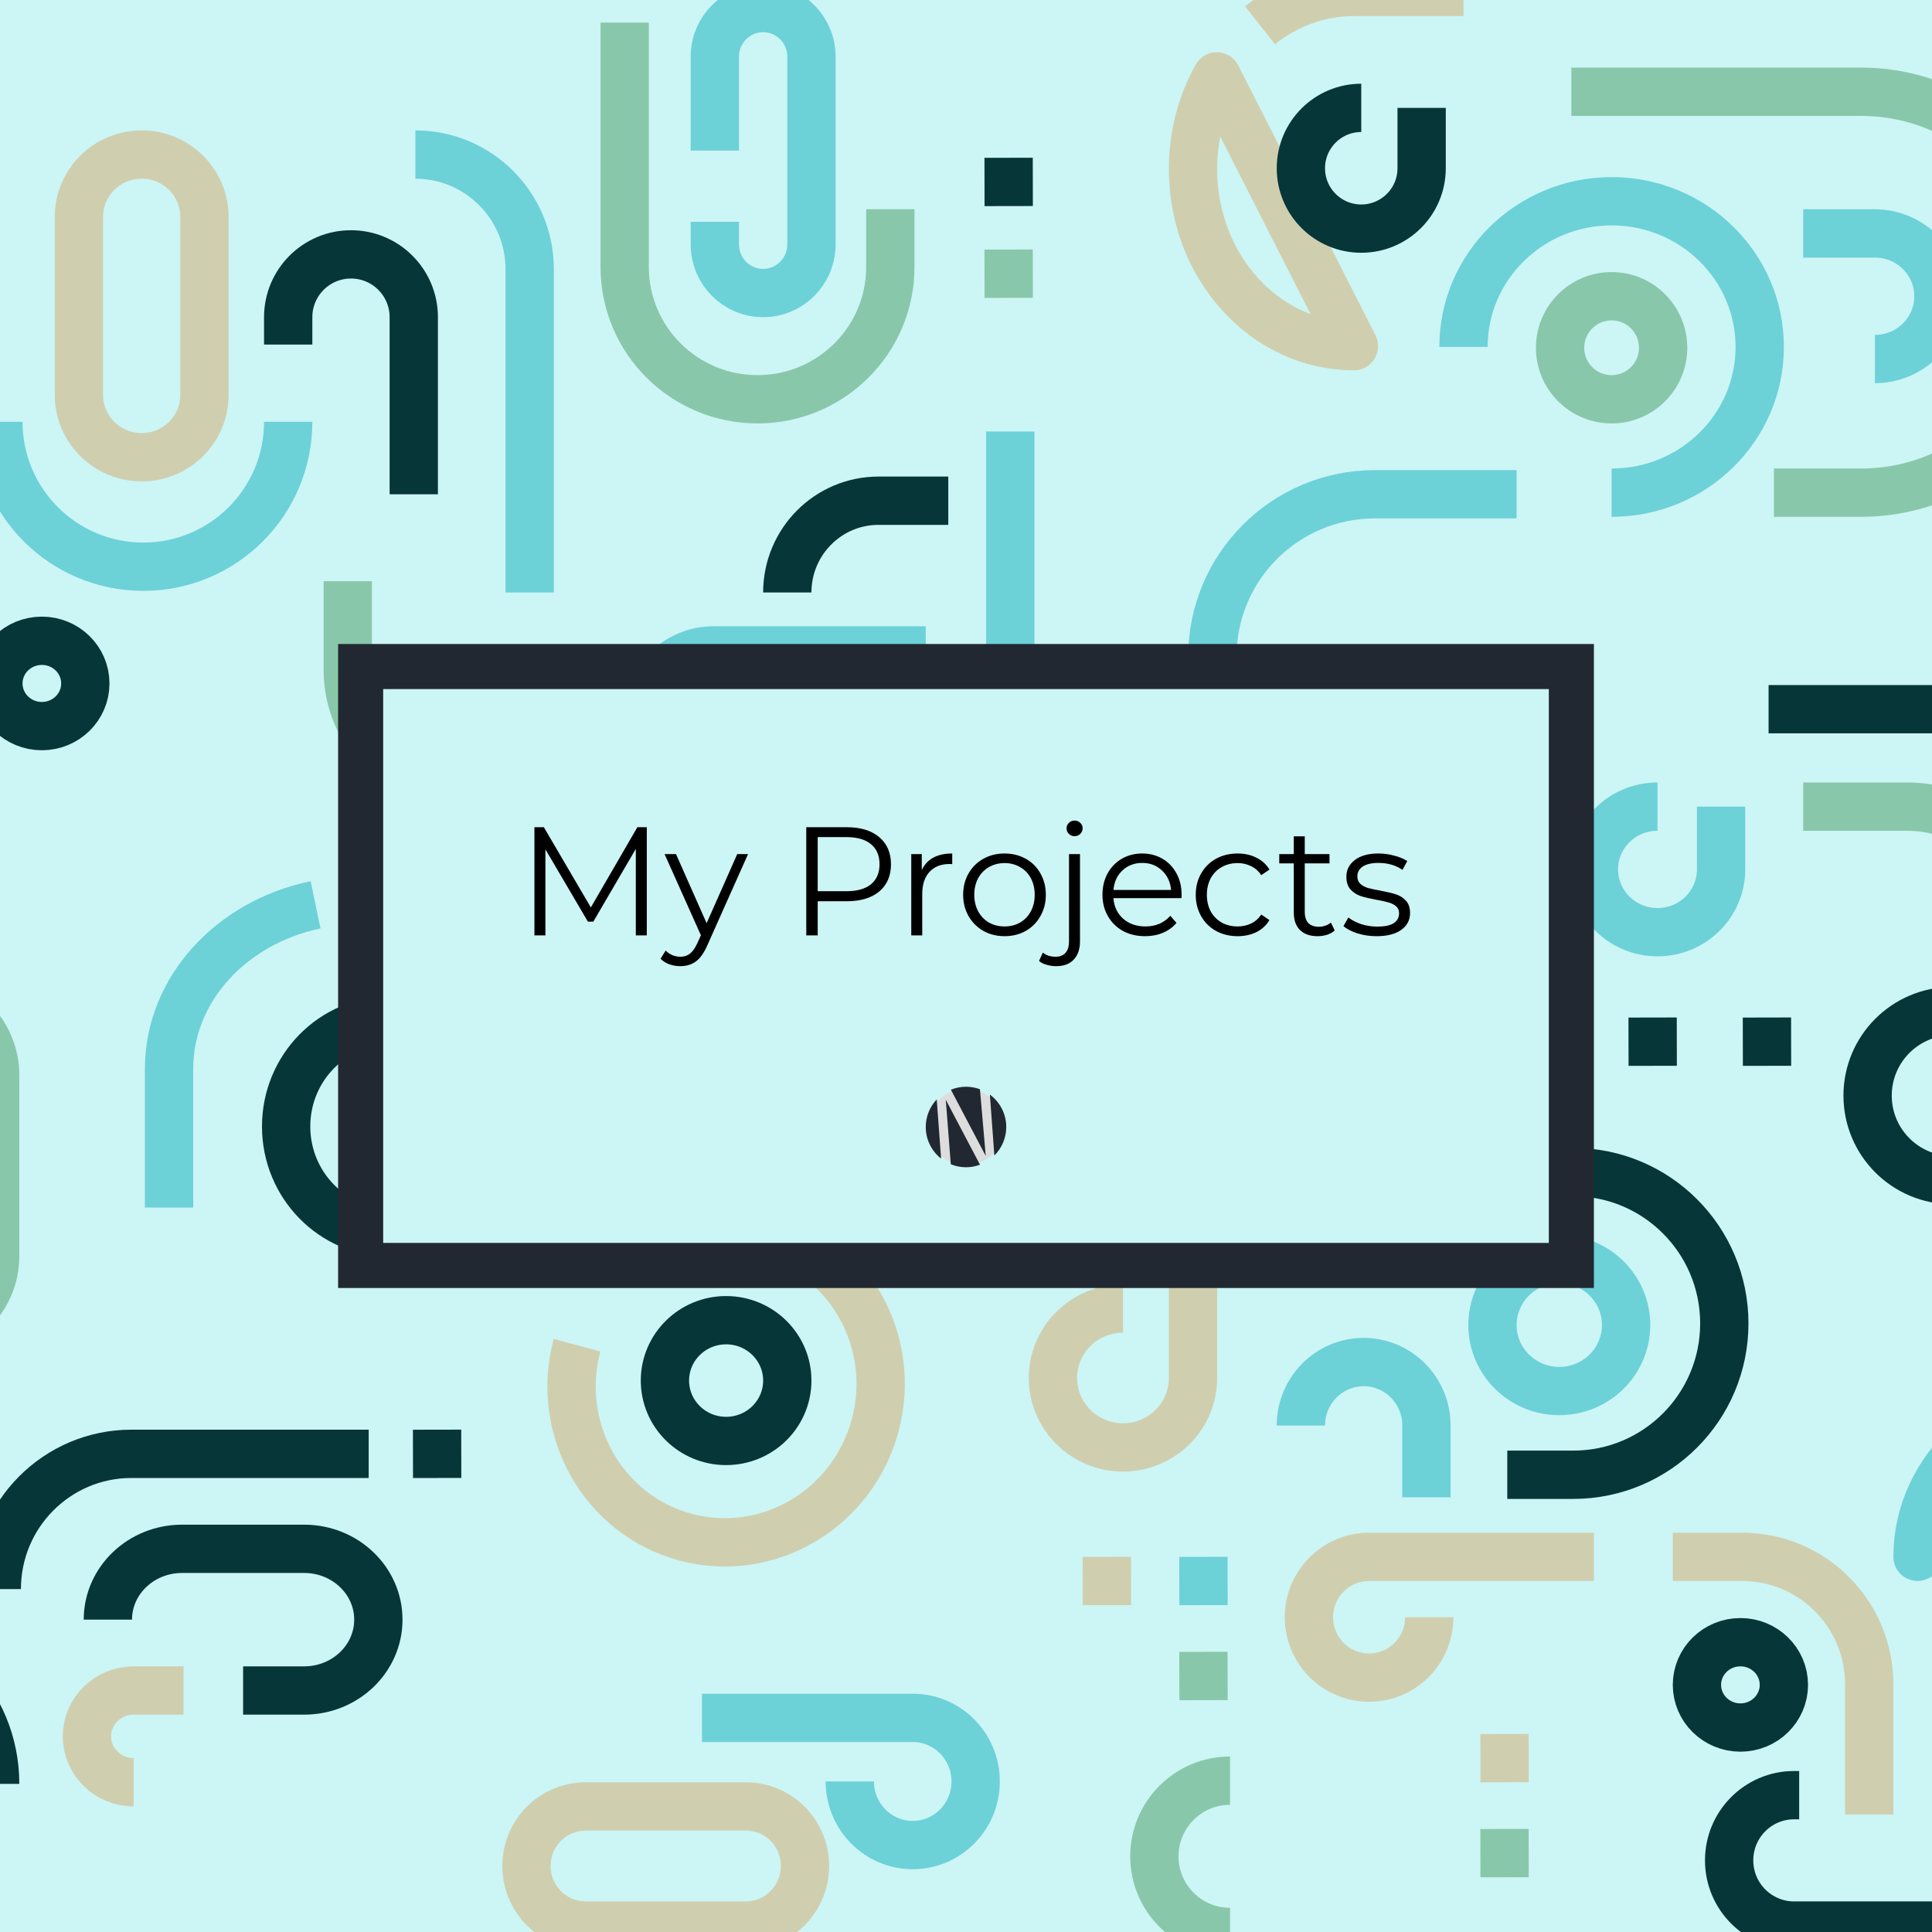 <svg width="1200" height="1200" viewBox="0 0 1200 1200" fill="none" xmlns="http://www.w3.org/2000/svg">
<rect x="0" y="0" width="1200" height="1200" fill="#808080" stroke="none"/>
<g clip-path="url(#clip0_8_3)">
<rect width="1200" height="1200" fill="#CCF5F5"/>
<path d="M1411 1035V966.952C1411 945.175 1403.34 925.023 1390.32 908.607M1191 966.952C1191 911.748 1240.25 867 1301 867C1322.09 867 1341.81 872.393 1358.54 881.751L1191 966.952Z" stroke="#6DD1D8" stroke-width="30" stroke-linejoin="round"/>
<path d="M909 -5H840.952C819.175 -5 799.023 2.664 782.607 15.674M840.952 215C785.748 215 741 165.751 741 105C741 83.905 746.393 64.197 755.751 47.456L840.952 215Z" stroke="#CFCFAF" stroke-width="30" stroke-linejoin="round"/>
<path d="M1117.5 1115H1114.36C1092.07 1115 1074 1133.13 1074 1155.5C1074 1177.87 1092.07 1196 1114.36 1196H1207.64C1229.93 1196 1248 1177.87 1248 1155.5C1248 1133.13 1229.93 1115 1207.64 1115H1204.5" stroke="#073639" stroke-width="30" stroke-linejoin="round"/>
<path d="M764 1200C738.04 1200 717 1178.96 717 1153C717 1127.04 738.04 1106 764 1106" stroke="#89C7AA" stroke-width="30" stroke-linejoin="round"/>
<path d="M1164.56 223C1186.34 223 1204 205.539 1204 184C1204 162.461 1186.34 145 1164.56 145H1120" stroke="#6DD1D8" stroke-width="30" stroke-linejoin="round"/>
<path d="M444 93.5V35.153C444 18.5 457.434 5 474 5C490.566 5 504 18.5 504 35.153V151.847C504 168.5 490.566 182 474 182C457.434 182 444 168.5 444 151.847V137.75" stroke="#6DD1D8" stroke-width="30" stroke-linejoin="round"/>
<path d="M388 14V165.829C388 211.211 424.936 248 470.5 248C516.064 248 553 211.211 553 165.829V129.957" stroke="#89C7AA" stroke-width="30" stroke-linejoin="round"/>
<path d="M976 57H1155.98C1224.47 57 1280 112.741 1280 181.5C1280 250.259 1224.47 306 1155.98 306H1101.83" stroke="#89C7AA" stroke-width="30" stroke-linejoin="round"/>
<path d="M216 361V415.993C216 455.762 248.236 488 288 488" stroke="#89C7AA" stroke-width="30" stroke-linejoin="round"/>
<path d="M105 750V663.92C105 614.356 143.841 572.837 196 562" stroke="#6DD1D8" stroke-width="30" stroke-linejoin="round"/>
<path d="M1098.5 440.5H1203.81C1264.45 440.5 1315.24 487.877 1328.5 551.5" stroke="#073639" stroke-width="30"/>
<path d="M328.999 368L329 167.197C329 127.877 297.212 96 258 96" stroke="#6DD1D8" stroke-width="30" stroke-linejoin="round"/>
<path d="M1001 248C1018.67 248 1033 233.673 1033 216C1033 198.327 1018.67 184 1001 184C983.327 184 969 198.327 969 216C969 233.673 983.327 248 1001 248Z" stroke="#89C7AA" stroke-width="30" stroke-linejoin="round"/>
<path d="M1001 306C1051.81 306 1093 265.482 1093 215.5C1093 165.518 1051.81 125 1001 125C950.193 125 909 165.518 909 215.5" stroke="#6DD1D8" stroke-width="30" stroke-linejoin="round"/>
<path d="M845.5 67C824.789 67 808 83.789 808 104.5C808 125.211 824.789 142 845.5 142C866.211 142 883 125.211 883 104.5V67" stroke="#073639" stroke-width="30" stroke-linejoin="round"/>
<path d="M697.5 812.758C673.477 812.758 654 832.06 654 855.875C654 879.691 673.477 899 697.5 899C721.523 899 741 879.691 741 855.875V724" stroke="#CFCFAF" stroke-width="30" stroke-linejoin="round"/>
<path d="M527.831 1106.5C527.831 1128.31 545.334 1146 566.92 1146C588.505 1146 606 1128.31 606 1106.5C606 1084.69 588.505 1067 566.92 1067H436" stroke="#6DD1D8" stroke-width="30" stroke-linejoin="round"/>
<path d="M363.792 1122H463.208C483.53 1122 500 1138.56 500 1159C500 1179.44 483.53 1196 463.208 1196H363.792C343.473 1196 327 1179.44 327 1159C327 1138.56 343.473 1122 363.792 1122Z" stroke="#CFCFAF" stroke-width="30" stroke-linejoin="round"/>
<path d="M179 262C179 311.706 138.706 352 89 352C39.294 352 -1 311.706 -1 262" stroke="#6DD1D8" stroke-width="30" stroke-linejoin="round"/>
<path d="M257 307V197.002C257 175.462 239.539 158 218 158C196.461 158 179 175.462 179 197.002V214.028" stroke="#073639" stroke-width="30" stroke-linejoin="round"/>
<path d="M26 451C40.912 451 53 439.136 53 424.5C53 409.864 40.912 398 26 398C11.088 398 -1 409.864 -1 424.5C-1 439.136 11.088 451 26 451Z" stroke="#073639" stroke-width="30" stroke-linejoin="round"/>
<path d="M49 245.225V134.775C49 113.36 66.461 96 88 96C109.539 96 127 113.36 127 134.775V245.225C127 266.64 109.539 284 88 284C66.461 284 49 266.64 49 245.225Z" stroke="#CFCFAF" stroke-width="30" stroke-linejoin="round"/>
<path d="M942 307H853.925C798.188 307 753 352.219 753 408" stroke="#6DD1D8" stroke-width="30" stroke-linejoin="round"/>
<path d="M1029.5 501C1007.69 501 990 518.461 990 540C990 561.539 1007.69 579 1029.5 579C1051.31 579 1069 561.539 1069 540V501" stroke="#6DD1D8" stroke-width="30" stroke-linejoin="round"/>
<path d="M1217.63 733H1212.53C1183.52 733 1160 709.495 1160 680.5C1160 651.505 1183.52 628 1212.53 628H1372.47C1401.48 628 1425 651.505 1425 680.5C1425 709.495 1401.48 733 1372.47 733H1370.9" stroke="#073639" stroke-width="30" stroke-linejoin="round"/>
<path d="M1120 501H1184.53C1227.87 501 1263 535.922 1263 579" stroke="#89C7AA" stroke-width="30" stroke-linejoin="round"/>
<path d="M451 895C471.987 895 489 878.211 489 857.5C489 836.789 471.987 820 451 820C430.013 820 413 836.789 413 857.5C413 878.211 430.013 895 451 895Z" stroke="#073639" stroke-width="30" stroke-linejoin="round"/>
<path d="M358.404 835.52C344.46 887.644 374.621 941.026 425.76 954.756C476.9 968.487 529.657 937.361 543.597 885.237C557.538 833.114 527.38 779.732 476.241 766" stroke="#CFCFAF" stroke-width="30" stroke-linejoin="round"/>
<path d="M427.659 765.602H242.399C206.696 765.583 177.739 736.08 177.723 699.702C177.706 663.323 206.633 633.846 242.336 633.864C278.038 633.883 306.996 663.385 307.012 699.764H246.692" stroke="#073639" stroke-width="30"/>
<path d="M423.5 552C423.5 560.958 423.5 673.732 423.5 729" stroke="#89C7AA" stroke-width="30" stroke-linejoin="round"/>
<path d="M83.02 1107C66.992 1107 54 1094.24 54 1078.5C54 1062.76 66.992 1050 83.02 1050H114" stroke="#CFCFAF" stroke-width="30" stroke-linejoin="round"/>
<path d="M-3 1108C-3 1057.19 -43.518 1016 -93.5 1016C-143.482 1016 -184 1057.19 -184 1108C-184 1158.81 -143.482 1200 -93.5 1200" stroke="#073639" stroke-width="30" stroke-linejoin="round"/>
<path d="M151 1050H188.905C214.363 1050 235 1030.3 235 1006C235 981.698 214.363 962 188.905 962H113.095C87.637 962 67 981.698 67 1006" stroke="#073639" stroke-width="30" stroke-linejoin="round"/>
<path d="M-2 987C-2 940.612 35.445 903 81.636 903H229" stroke="#073639" stroke-width="30" stroke-linejoin="round"/>
<path d="M368.5 652C368.5 655.695 368.5 702.206 368.5 725" stroke="#6DD1D8" stroke-width="30" stroke-linejoin="round"/>
<path d="M484.085 445.5C484.085 468.42 465.713 487 443.042 487C420.372 487 402 468.42 402 445.5C402 422.58 420.372 404 443.042 404H575" stroke="#6DD1D8" stroke-width="30" stroke-linejoin="round"/>
<path d="M628 534.5V476.153C628 459.5 641.434 446 658 446C674.566 446 688 459.5 688 476.153V592.847C688 609.5 674.566 623 658 623C641.434 623 628 609.5 628 592.847V578.75" stroke="#CFCFAF" stroke-width="30" stroke-linejoin="round"/>
<path d="M576 446V597.829C576 643.211 612.936 680 658.5 680C704.064 680 741 643.211 741 597.829V561.957" stroke="#89C7AA" stroke-width="30" stroke-linejoin="round"/>
<path d="M589 311H545.695C514.383 311 489 336.52 489 368" stroke="#073639" stroke-width="30" stroke-linejoin="round"/>
<path d="M627.5 268C627.5 274.07 627.5 366.553 627.5 404" stroke="#6DD1D8" stroke-width="30" stroke-linejoin="round"/>
<path d="M876 490.149V503.332C876 521.927 860.828 537 842.124 537C823.413 537 808.241 521.927 808.241 503.332V492.412C808.241 473.959 793.187 459 774.624 459C756.054 459 741 473.959 741 492.412V505.851" stroke="#89C7AA" stroke-width="30" stroke-linejoin="round"/>
<path d="M-99 667.879C-99 641.437 -77.509 620 -51 620C-24.491 620 -3 641.437 -3 667.879V780.121C-3 806.564 -24.491 828 -51 828C-77.509 828 -99 806.564 -99 780.121V667.879Z" stroke="#89C7AA" stroke-width="30" stroke-linejoin="round"/>
<path d="M808 885.437C808 863.66 825.459 846 847 846C868.541 846 886 863.66 886 885.437V930" stroke="#6DD1D8" stroke-width="30" stroke-linejoin="round"/>
<path d="M968.5 864C991.42 864 1010 845.644 1010 823C1010 800.356 991.42 782 968.5 782C945.58 782 927 800.356 927 823C927 845.644 945.58 864 968.5 864Z" stroke="#6DD1D8" stroke-width="30" stroke-linejoin="round"/>
<path d="M887.733 1004.5C887.733 1025.21 871.001 1042 850.367 1042C829.732 1042 813 1025.21 813 1004.5C813 983.789 829.732 967 850.367 967H990" stroke="#CFCFAF" stroke-width="30" stroke-linejoin="round"/>
<path d="M841 728H977.163C1028.99 728 1071 770.089 1071 822C1071 873.911 1028.99 916 977.163 916H936.203" stroke="#073639" stroke-width="30" stroke-linejoin="round"/>
<path d="M1039 967H1082.15C1125.7 967 1161 1002.45 1161 1046.19V1127" stroke="#CFCFAF" stroke-width="30" stroke-linejoin="round"/>
<path d="M1081 1073C1095.91 1073 1108 1061.14 1108 1046.5C1108 1031.86 1095.91 1020 1081 1020C1066.09 1020 1054 1031.86 1054 1046.5C1054 1061.14 1066.09 1073 1081 1073Z" stroke="#073639" stroke-width="30" stroke-linejoin="round"/>
<path d="M934.471 1136C934.49 1146 934.51 1156 934.529 1166" stroke="#89C7AA" stroke-width="30" stroke-linejoin="round"/>
<path d="M934.471 1077C934.49 1087 934.51 1097 934.529 1107" stroke="#CFCFAF" stroke-width="30" stroke-linejoin="round"/>
<path d="M747.471 1026C747.49 1036 747.51 1046 747.529 1056" stroke="#89C7AA" stroke-width="30" stroke-linejoin="round"/>
<path d="M747.471 967C747.49 977 747.51 987 747.529 997" stroke="#6DD1D8" stroke-width="30" stroke-linejoin="round"/>
<path d="M687.471 967C687.49 977 687.51 987 687.529 997" stroke="#CFCFAF" stroke-width="30" stroke-linejoin="round"/>
<path d="M271.471 888C271.49 898 271.51 908 271.529 918" stroke="#073639" stroke-width="30" stroke-linejoin="round"/>
<path d="M328.471 472C328.49 482 328.51 492 328.529 502" stroke="#89C7AA" stroke-width="30" stroke-linejoin="round"/>
<path d="M626.471 155C626.49 165 626.51 175 626.529 185" stroke="#89C7AA" stroke-width="30" stroke-linejoin="round"/>
<path d="M626.471 98C626.49 108 626.51 118 626.529 128" stroke="#073639" stroke-width="30" stroke-linejoin="round"/>
<path d="M955.471 632C955.49 642 955.51 652 955.529 662" stroke="#073639" stroke-width="30" stroke-linejoin="round"/>
<path d="M1026.47 632C1026.49 642 1026.51 652 1026.53 662" stroke="#073639" stroke-width="30" stroke-linejoin="round"/>
<path d="M1097.47 632C1097.49 642 1097.51 652 1097.53 662" stroke="#073639" stroke-width="30" stroke-linejoin="round"/>
<rect x="224" y="414" width="752" height="372" fill="#CCF5F5" stroke="#222831" stroke-width="28"/>
<path d="M401.736 513.8V581H394.92V527.24L368.52 572.456H365.16L338.76 527.528V581H331.944V513.8H337.8L366.984 563.624L395.88 513.8H401.736ZM464.624 530.504L439.376 587.048C437.328 591.784 434.96 595.144 432.272 597.128C429.584 599.112 426.352 600.104 422.576 600.104C420.144 600.104 417.872 599.72 415.76 598.952C413.648 598.184 411.823 597.032 410.287 595.496L413.456 590.408C416.016 592.968 419.088 594.248 422.672 594.248C424.976 594.248 426.928 593.608 428.528 592.328C430.192 591.048 431.728 588.872 433.136 585.8L435.344 580.904L412.784 530.504H419.888L438.896 573.416L457.904 530.504H464.624ZM525.94 513.8C534.516 513.8 541.236 515.848 546.1 519.944C550.964 524.04 553.396 529.672 553.396 536.84C553.396 544.008 550.964 549.64 546.1 553.736C541.236 557.768 534.516 559.784 525.94 559.784H507.892V581H500.788V513.8H525.94ZM525.748 553.544C532.404 553.544 537.492 552.104 541.012 549.224C544.532 546.28 546.292 542.152 546.292 536.84C546.292 531.4 544.532 527.24 541.012 524.36C537.492 521.416 532.404 519.944 525.748 519.944H507.892V553.544H525.748ZM572.532 540.392C574.132 537 576.5 534.44 579.636 532.712C582.836 530.984 586.772 530.12 591.444 530.12V536.744L589.812 536.648C584.5 536.648 580.34 538.28 577.332 541.544C574.324 544.808 572.82 549.384 572.82 555.272V581H566.004V530.504H572.532V540.392ZM623.957 581.48C619.093 581.48 614.709 580.392 610.805 578.216C606.901 575.976 603.829 572.904 601.589 569C599.349 565.096 598.229 560.68 598.229 555.752C598.229 550.824 599.349 546.408 601.589 542.504C603.829 538.6 606.901 535.56 610.805 533.384C614.709 531.208 619.093 530.12 623.957 530.12C628.821 530.12 633.205 531.208 637.109 533.384C641.013 535.56 644.053 538.6 646.229 542.504C648.469 546.408 649.589 550.824 649.589 555.752C649.589 560.68 648.469 565.096 646.229 569C644.053 572.904 641.013 575.976 637.109 578.216C633.205 580.392 628.821 581.48 623.957 581.48ZM623.957 575.432C627.541 575.432 630.741 574.632 633.557 573.032C636.437 571.368 638.677 569.032 640.277 566.024C641.877 563.016 642.677 559.592 642.677 555.752C642.677 551.912 641.877 548.488 640.277 545.48C638.677 542.472 636.437 540.168 633.557 538.568C630.741 536.904 627.541 536.072 623.957 536.072C620.373 536.072 617.141 536.904 614.261 538.568C611.445 540.168 609.205 542.472 607.541 545.48C605.941 548.488 605.141 551.912 605.141 555.752C605.141 559.592 605.941 563.016 607.541 566.024C609.205 569.032 611.445 571.368 614.261 573.032C617.141 574.632 620.373 575.432 623.957 575.432ZM656.016 600.104C653.904 600.104 651.92 599.816 650.064 599.24C648.144 598.728 646.576 597.928 645.36 596.84L647.76 591.656C649.744 593.384 652.368 594.248 655.632 594.248C658.32 594.248 660.368 593.448 661.776 591.848C663.248 590.248 663.984 587.88 663.984 584.744V530.504H670.8V584.744C670.8 589.48 669.52 593.224 666.96 595.976C664.4 598.728 660.752 600.104 656.016 600.104ZM667.44 519.368C666.032 519.368 664.848 518.888 663.888 517.928C662.928 516.968 662.448 515.816 662.448 514.472C662.448 513.192 662.928 512.072 663.888 511.112C664.848 510.152 666.032 509.672 667.44 509.672C668.848 509.672 670.032 510.152 670.992 511.112C671.952 512.008 672.432 513.096 672.432 514.376C672.432 515.784 671.952 516.968 670.992 517.928C670.032 518.888 668.848 519.368 667.44 519.368ZM733.816 557.864H691.576C691.96 563.112 693.976 567.368 697.624 570.632C701.272 573.832 705.88 575.432 711.448 575.432C714.584 575.432 717.464 574.888 720.088 573.8C722.712 572.648 724.984 570.984 726.904 568.808L730.744 573.224C728.504 575.912 725.688 577.96 722.296 579.368C718.968 580.776 715.288 581.48 711.256 581.48C706.072 581.48 701.464 580.392 697.432 578.216C693.464 575.976 690.36 572.904 688.12 569C685.88 565.096 684.76 560.68 684.76 555.752C684.76 550.824 685.816 546.408 687.928 542.504C690.104 538.6 693.048 535.56 696.76 533.384C700.536 531.208 704.76 530.12 709.432 530.12C714.104 530.12 718.296 531.208 722.008 533.384C725.72 535.56 728.632 538.6 730.744 542.504C732.856 546.344 733.912 550.76 733.912 555.752L733.816 557.864ZM709.432 535.976C704.568 535.976 700.472 537.544 697.144 540.68C693.88 543.752 692.024 547.784 691.576 552.776H727.384C726.936 547.784 725.048 543.752 721.72 540.68C718.456 537.544 714.36 535.976 709.432 535.976ZM768.713 581.48C763.721 581.48 759.241 580.392 755.273 578.216C751.369 576.04 748.297 573 746.057 569.096C743.817 565.128 742.697 560.68 742.697 555.752C742.697 550.824 743.817 546.408 746.057 542.504C748.297 538.6 751.369 535.56 755.273 533.384C759.241 531.208 763.721 530.12 768.713 530.12C773.065 530.12 776.937 530.984 780.329 532.712C783.785 534.376 786.505 536.84 788.489 540.104L783.401 543.56C781.737 541.064 779.625 539.208 777.065 537.992C774.505 536.712 771.721 536.072 768.713 536.072C765.065 536.072 761.769 536.904 758.825 538.568C755.945 540.168 753.673 542.472 752.009 545.48C750.409 548.488 749.609 551.912 749.609 555.752C749.609 559.656 750.409 563.112 752.009 566.12C753.673 569.064 755.945 571.368 758.825 573.032C761.769 574.632 765.065 575.432 768.713 575.432C771.721 575.432 774.505 574.824 777.065 573.608C779.625 572.392 781.737 570.536 783.401 568.04L788.489 571.496C786.505 574.76 783.785 577.256 780.329 578.984C776.873 580.648 773.001 581.48 768.713 581.48ZM829.034 577.928C827.754 579.08 826.154 579.976 824.234 580.616C822.378 581.192 820.426 581.48 818.378 581.48C813.642 581.48 809.994 580.2 807.434 577.64C804.874 575.08 803.594 571.464 803.594 566.792V536.264H794.57V530.504H803.594V519.464H810.41V530.504H825.77V536.264H810.41V566.408C810.41 569.416 811.146 571.72 812.618 573.32C814.154 574.856 816.33 575.624 819.146 575.624C820.554 575.624 821.898 575.4 823.178 574.952C824.522 574.504 825.674 573.864 826.634 573.032L829.034 577.928ZM854.978 581.48C850.882 581.48 846.946 580.904 843.17 579.752C839.458 578.536 836.546 577.032 834.434 575.24L837.506 569.864C839.618 571.528 842.274 572.904 845.474 573.992C848.674 575.016 852.002 575.528 855.458 575.528C860.066 575.528 863.458 574.824 865.634 573.416C867.874 571.944 868.994 569.896 868.994 567.272C868.994 565.416 868.386 563.976 867.17 562.952C865.954 561.864 864.418 561.064 862.562 560.552C860.706 559.976 858.242 559.432 855.17 558.92C851.074 558.152 847.778 557.384 845.282 556.616C842.786 555.784 840.642 554.408 838.85 552.488C837.122 550.568 836.258 547.912 836.258 544.52C836.258 540.296 838.018 536.84 841.538 534.152C845.058 531.464 849.954 530.12 856.226 530.12C859.49 530.12 862.754 530.568 866.018 531.464C869.282 532.296 871.97 533.416 874.082 534.824L871.106 540.296C866.946 537.416 861.986 535.976 856.226 535.976C851.874 535.976 848.578 536.744 846.338 538.28C844.162 539.816 843.074 541.832 843.074 544.328C843.074 546.248 843.682 547.784 844.898 548.936C846.178 550.088 847.746 550.952 849.602 551.528C851.458 552.04 854.018 552.584 857.281 553.16C861.314 553.928 864.546 554.696 866.978 555.464C869.41 556.232 871.49 557.544 873.218 559.4C874.946 561.256 875.81 563.816 875.81 567.08C875.81 571.496 873.954 575.016 870.242 577.64C866.594 580.2 861.506 581.48 854.978 581.48Z" fill="black"/>
<path d="M623.74 699.995C623.74 686.881 613.109 676.25 599.995 676.25C586.881 676.25 576.25 686.881 576.25 699.995C576.25 713.109 586.881 723.74 599.995 723.74C613.109 723.74 623.74 713.109 623.74 699.995Z" fill="#DDDDDD"/>
<path d="M600 675C596.783 675.003 593.596 675.627 590.615 676.838L612.264 717.98L608.678 676.773H609.243C609.236 676.77 609.228 676.768 609.221 676.765H608.678V676.556C605.9 675.527 602.962 675.001 600 675L600 675ZM614.833 679.878L617.611 717.72C619.949 715.399 621.806 712.638 623.074 709.597C624.342 706.556 624.997 703.295 625 700C625 696.084 624.079 692.223 622.314 688.728C620.548 685.233 617.985 682.202 614.833 679.878V679.878ZM581.83 682.839C577.446 687.478 575.003 693.617 575 700C575.001 703.78 575.859 707.511 577.51 710.912C579.161 714.312 581.562 717.294 584.531 719.633L581.83 682.839ZM587.439 683.071L590.558 723.137C593.555 724.364 596.762 724.996 600 725C603.015 724.997 606.004 724.448 608.823 723.38V723.38H608.674L587.439 683.071Z" fill="#222831"/>
</g>
<defs>
<clipPath id="clip0_8_3">
<rect width="1200" height="1200" fill="white"/>
</clipPath>
</defs>
</svg>
